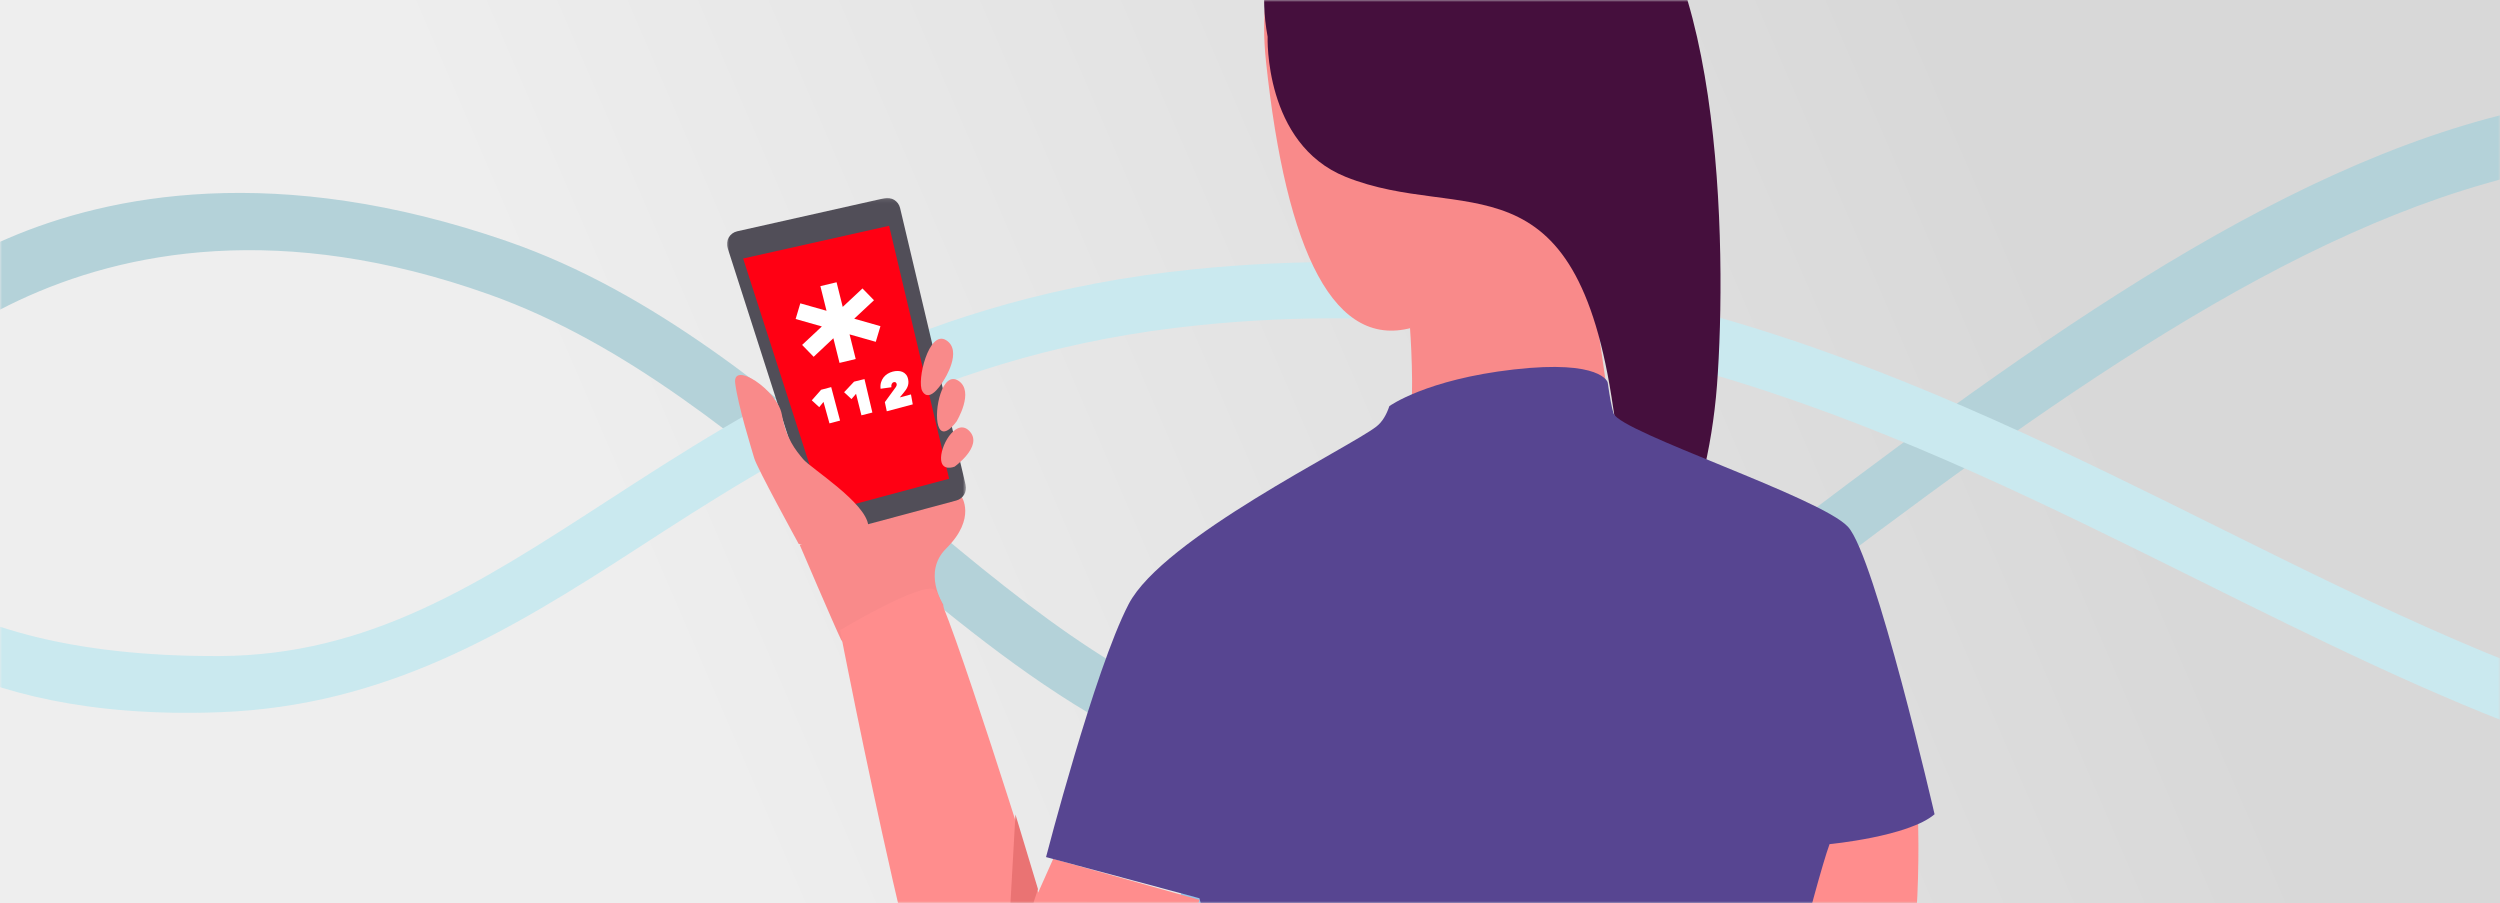 <?xml version="1.0" encoding="UTF-8"?>
<svg width="620px" height="224px" viewBox="0 0 620 224" version="1.1" xmlns="http://www.w3.org/2000/svg" xmlns:xlink="http://www.w3.org/1999/xlink">
    <rect x="0" y="0" width="620" height="224" fill="#333333" stroke="none"/>
    <!-- Generator: Sketch 61.1 (89650) - https://sketch.com -->
    <title>imi-spoed</title>
    <desc>Created with Sketch.</desc>
    <defs>
        <linearGradient x1="23.917%" y1="54.338%" x2="84%" y2="45.102%" id="linearGradient-1">
            <stop stop-color="#EEEEEE" offset="0%"></stop>
            <stop stop-color="#D8D8D8" offset="100%"></stop>
        </linearGradient>
        <polygon id="path-2" points="0 0 620 0 620 224 0 224"></polygon>
        <polygon id="path-4" points="0 0.084 59.278 0.084 59.278 83.492 0 83.492"></polygon>
    </defs>
    <g id="Page---Desktop-HD" stroke="none" stroke-width="1" fill="none" fill-rule="evenodd">
        <g id="Menu" transform="translate(-250, -178)">
            <g id="The-Big-Menu" transform="translate(250, 178)">
                <g id="spoed">
                    <g id="imi-spoed">
                        <mask id="mask-3" fill="white">
                            <use xlink:href="#path-2"></use>
                        </mask>
                        <use id="Mask" fill="url(#linearGradient-1)" xlink:href="#path-2"></use>
                        <g id="Group-7" mask="url(#mask-3)">
                            <g transform="translate(-35.057, 23)">
                                <path d="M370.901,174 C322.961,174.004 284.939,141.838 247.715,110.353 C219.491,86.482 190.207,62.073 156.407,50.035 C53.248,13.292 0.471,80.385 0,80.975 L0,60.566 C0.557,59.868 9.972,47.673 37.207,36.03 C62.004,25.428 103.606,16.972 160.992,36.884 C197.347,49.499 227.541,75.037 256.741,99.734 C315.974,149.832 367.129,193.098 455.969,125.328 C523.256,73.998 586.684,25.084 649.094,7.214 C710.136,-10.263 773.774,2.532 833.344,61.957 L832.904,80.491 C706.367,-46.297 598.625,34.032 464.446,136.387 C428.904,163.499 398.282,173.997 370.901,174" id="Fill-4" fill="#B4D2D9"></path>
                                <path d="M760.231,178 C695.327,178.005 638.909,149.986 580.091,120.783 C507.477,84.729 432.392,47.449 332.352,57.657 C268.471,64.175 228.373,90.152 192.996,113.07 C160.965,133.819 130.681,152.067 89.665,153.626 C23.38,156.144 0.385,127.917 0,126.194 L0,108.08 C0.083,108.394 14.554,140.075 89.595,139.7 C126.55,139.515 153.824,121.845 185.405,101.387 C222.106,77.611 263.704,50.664 330.934,43.803 C434.985,33.185 511.91,71.378 586.301,108.313 C664.142,146.961 738.421,183.204 832.342,151.76 L832.342,166.652 C805.57,175.615 784.157,178 760.231,178" id="Fill-1" fill="#CAE9EF"></path>
                            </g>
                        </g>
                        <g id="112-call-girl" mask="url(#mask-3)">
                            <g transform="translate(180.291, -40)">
                                <path d="M112.181,264.117 C112.181,264.117 115.638,293 128.209,293 C140.779,293 137.951,250.152 137.951,250.152 C137.951,250.152 113.458,247.525 112.181,264.117" id="Fill-1" fill="#94C2E7"></path>
                                <path d="M53.633,189.934 C53.633,189.934 48.414,181.937 54.356,176.036 C62.023,168.429 58.083,163 58.083,163 L18.029,175.099 C18.029,175.099 26.619,195.181 28.29,198.636 C30.251,202.696 54.817,197.071 53.633,189.934" id="Fill-3" fill="#F98A8A"></path>
                                <path d="M169.394,121.382 C169.394,121.382 170.619,137.829 169.299,145.79 C167.978,153.75 218.352,137.648 218.352,137.648 L208.547,69 L169.394,121.382 Z" id="Fill-10" fill="#F98A8A"></path>
                                <path d="M80.904,252.996 L77.177,261.351 C77.177,261.351 54.523,188.644 51.582,186.297 C48.638,183.95 28.045,196.274 28.045,196.274 C28.045,196.274 51.582,318.323 62.173,327.419 C72.764,336.513 88.358,326.245 94.829,319.204 C101.303,312.163 117.189,263.166 117.189,263.166 L80.904,252.996 Z" id="Fill-12" fill="#FF8D8D"></path>
                                <path d="M295.351,242 C295.351,242 297.214,290.154 286.615,295.963 C276.017,301.772 250.404,307 250.404,307 L265.123,242 L295.351,242 Z" id="Fill-14" fill="#FF8D8D"></path>
                                <g id="Group-18" stroke-width="1" fill="none" transform="translate(0, 89)">
                                    <mask id="mask-5" fill="white">
                                        <use xlink:href="#path-4"></use>
                                    </mask>
                                    <g id="Clip-17"></g>
                                    <path d="M22.226,81.237 L0.155,12.493 C-0.425,10.686 0.68,8.776 2.545,8.357 L39.028,0.165 C40.777,-0.228 42.517,0.851 42.927,2.581 L59.191,71.267 C59.594,72.964 58.566,74.671 56.869,75.128 L26.19,83.378 C24.503,83.832 22.756,82.888 22.226,81.237" id="Fill-16" fill="#514E58" mask="url(#mask-5)"></path>
                                </g>
                                <polygon id="Fill-19" fill="#FF0013" points="24.24 167 4.006 104.112 40.206 96 55.089 158.721"></polygon>
                                <path d="M17.799,174.915 C17.799,174.915 7.422,155.995 6.761,153.652 C6.1,151.308 2.719,140.613 2.034,134.996 C1.346,129.379 12.545,136.785 13.603,142.805 C14.659,148.824 17.053,151.667 18.897,153.878 C20.74,156.089 34.543,164.704 35.046,170.356 C35.549,176.009 17.799,174.915 17.799,174.915" id="Fill-21" fill="#F98A8A"></path>
                                <path d="M56.441,155.734 C56.441,155.734 52.998,157.138 53.087,153.496 C53.175,149.853 57.17,143.433 60.293,147.09 C63.418,150.746 56.441,155.734 56.441,155.734" id="Fill-23" fill="#F98A8A"></path>
                                <path d="M56.933,144.523 C56.933,144.523 53.563,149.307 52.399,145.578 C51.234,141.848 53.387,131.779 57.42,134.443 C61.455,137.106 56.933,144.523 56.933,144.523" id="Fill-25" fill="#F98A8A"></path>
                                <path d="M53.806,134.226 C53.806,134.226 50.364,140.35 48.441,136.996 C46.993,134.468 50.058,121.741 54.32,124.351 C58.584,126.96 53.806,134.226 53.806,134.226" id="Fill-27" fill="#F98A8A"></path>
                                <path d="M167.079,14.854 C167.079,14.854 128.642,7.719 133.668,55.187 C138.694,102.656 150.669,127.409 170.774,121.003 C190.879,114.595 218.821,74.844 207.881,40.773 C196.942,6.7 167.079,14.854 167.079,14.854" id="Fill-29" fill="#F98A8A"></path>
                                <path d="M134.08,49.121 C134.08,49.121 133.122,75.669 153.406,83.847 C182.481,95.571 210.564,76.967 219.804,141.322 C229.045,205.677 243.172,166.444 245.513,135.652 C248.073,101.966 247.005,20.381 215.307,6.604 C187.877,-5.316 165.189,1.056 152.673,8.84 C140.155,16.622 130.155,27.525 134.08,49.121" id="Fill-35" fill="#450F3D"></path>
                                <path d="M252.369,331.329 C246.516,356.711 258.806,390.263 258.221,393.763 C257.637,397.264 255.762,404.694 216.476,426.576 C182.541,445.478 111.248,451.012 110.626,448.386 C109.999,445.762 134.729,361.671 133.557,341.25 C132.388,320.826 117.17,262.767 117.17,262.767 L79.128,252.556 C79.128,252.556 91.125,206.167 99.612,189.83 C108.099,173.493 154.336,151.027 161.066,145.775 C162.544,144.623 163.568,142.821 164.271,140.715 L164.274,140.715 C164.274,140.715 173.357,134.106 195.159,131.625 C216.96,129.146 218.412,134.838 218.412,134.838 C218.944,138.549 219.459,141.432 219.887,142.567 C221.642,147.233 271.273,163.351 278.005,170.644 C284.735,177.938 299.483,241.934 299.483,241.934 C293.046,247.476 273.439,249.346 273.439,249.346 C269.927,258.975 258.221,305.946 252.369,331.329" id="Fill-37" fill="#574591"></path>
                                <polygon id="Fill-43" fill="#EA7373" points="77.124 260.484 69.111 285 71.543 242"></polygon>
                                <path d="M23.937,139.669 C23.51,140.194 23.297,140.455 22.876,140.978 C22.144,140.298 21.774,139.959 21.034,139.281 C21.949,138.236 22.411,137.713 23.345,136.662 C24.346,136.397 24.844,136.265 25.846,136 C26.726,139.324 27.166,140.984 28.045,144.305 C26.994,144.583 26.47,144.722 25.419,145 C24.826,142.868 24.53,141.801 23.937,139.669" id="Fill-45" fill="#FFFFFF"></path>
                                <path d="M32.01,137.664 C31.555,138.187 31.327,138.448 30.876,138.972 C30.149,138.289 29.784,137.948 29.047,137.268 C30.023,136.226 30.514,135.704 31.51,134.655 C32.545,134.392 33.063,134.261 34.098,134 C34.882,137.324 35.276,138.987 36.058,142.311 C34.972,142.587 34.428,142.724 33.342,143 C32.81,140.866 32.544,139.798 32.01,137.664" id="Fill-47" fill="#FFFFFF"></path>
                                <path d="M41.782,136.119 C41.892,135.976 41.976,135.83 42.035,135.676 C42.092,135.522 42.11,135.374 42.082,135.234 C42.051,135.07 41.974,134.939 41.853,134.84 C41.733,134.742 41.569,134.722 41.361,134.777 C41.137,134.836 40.971,134.98 40.863,135.208 C40.755,135.437 40.725,135.713 40.774,136.038 C39.705,136.187 39.168,136.262 38.095,136.413 C38.027,135.833 38.063,135.31 38.201,134.839 C38.338,134.37 38.548,133.956 38.83,133.594 C39.112,133.234 39.448,132.936 39.839,132.695 C40.228,132.457 40.647,132.28 41.091,132.162 C41.497,132.052 41.909,132 42.332,132 C42.753,132 43.141,132.074 43.493,132.217 C43.845,132.36 44.153,132.588 44.412,132.9 C44.672,133.211 44.848,133.623 44.94,134.134 C45.005,134.497 45.018,134.831 44.981,135.13 C44.943,135.431 44.868,135.707 44.759,135.962 C44.649,136.216 44.518,136.455 44.363,136.678 C44.209,136.901 44.044,137.118 43.868,137.329 C43.463,137.821 43.26,138.067 42.858,138.558 C43.967,138.264 44.521,138.115 45.63,137.819 C45.807,138.806 45.897,139.298 46.074,140.284 C43.495,140.971 42.208,141.314 39.63,142 C39.438,141.091 39.341,140.637 39.149,139.727 C40.187,138.289 40.713,137.565 41.782,136.119" id="Fill-49" fill="#FFFFFF"></path>
                                <polygon id="Fill-51" fill="#FFFFFF" points="31.56 119.038 38.061 120.89 36.903 124.775 30.401 122.925 31.926 129.038 27.911 130 26.386 123.887 21.494 128.489 18.632 125.542 23.529 120.962 17.027 119.112 18.186 115.225 24.687 117.075 23.163 110.962 27.178 110 28.703 116.113 33.6 111.532 36.457 114.458"></polygon>
                            </g>
                        </g>
                    </g>
                </g>
            </g>
        </g>
    </g>
</svg>